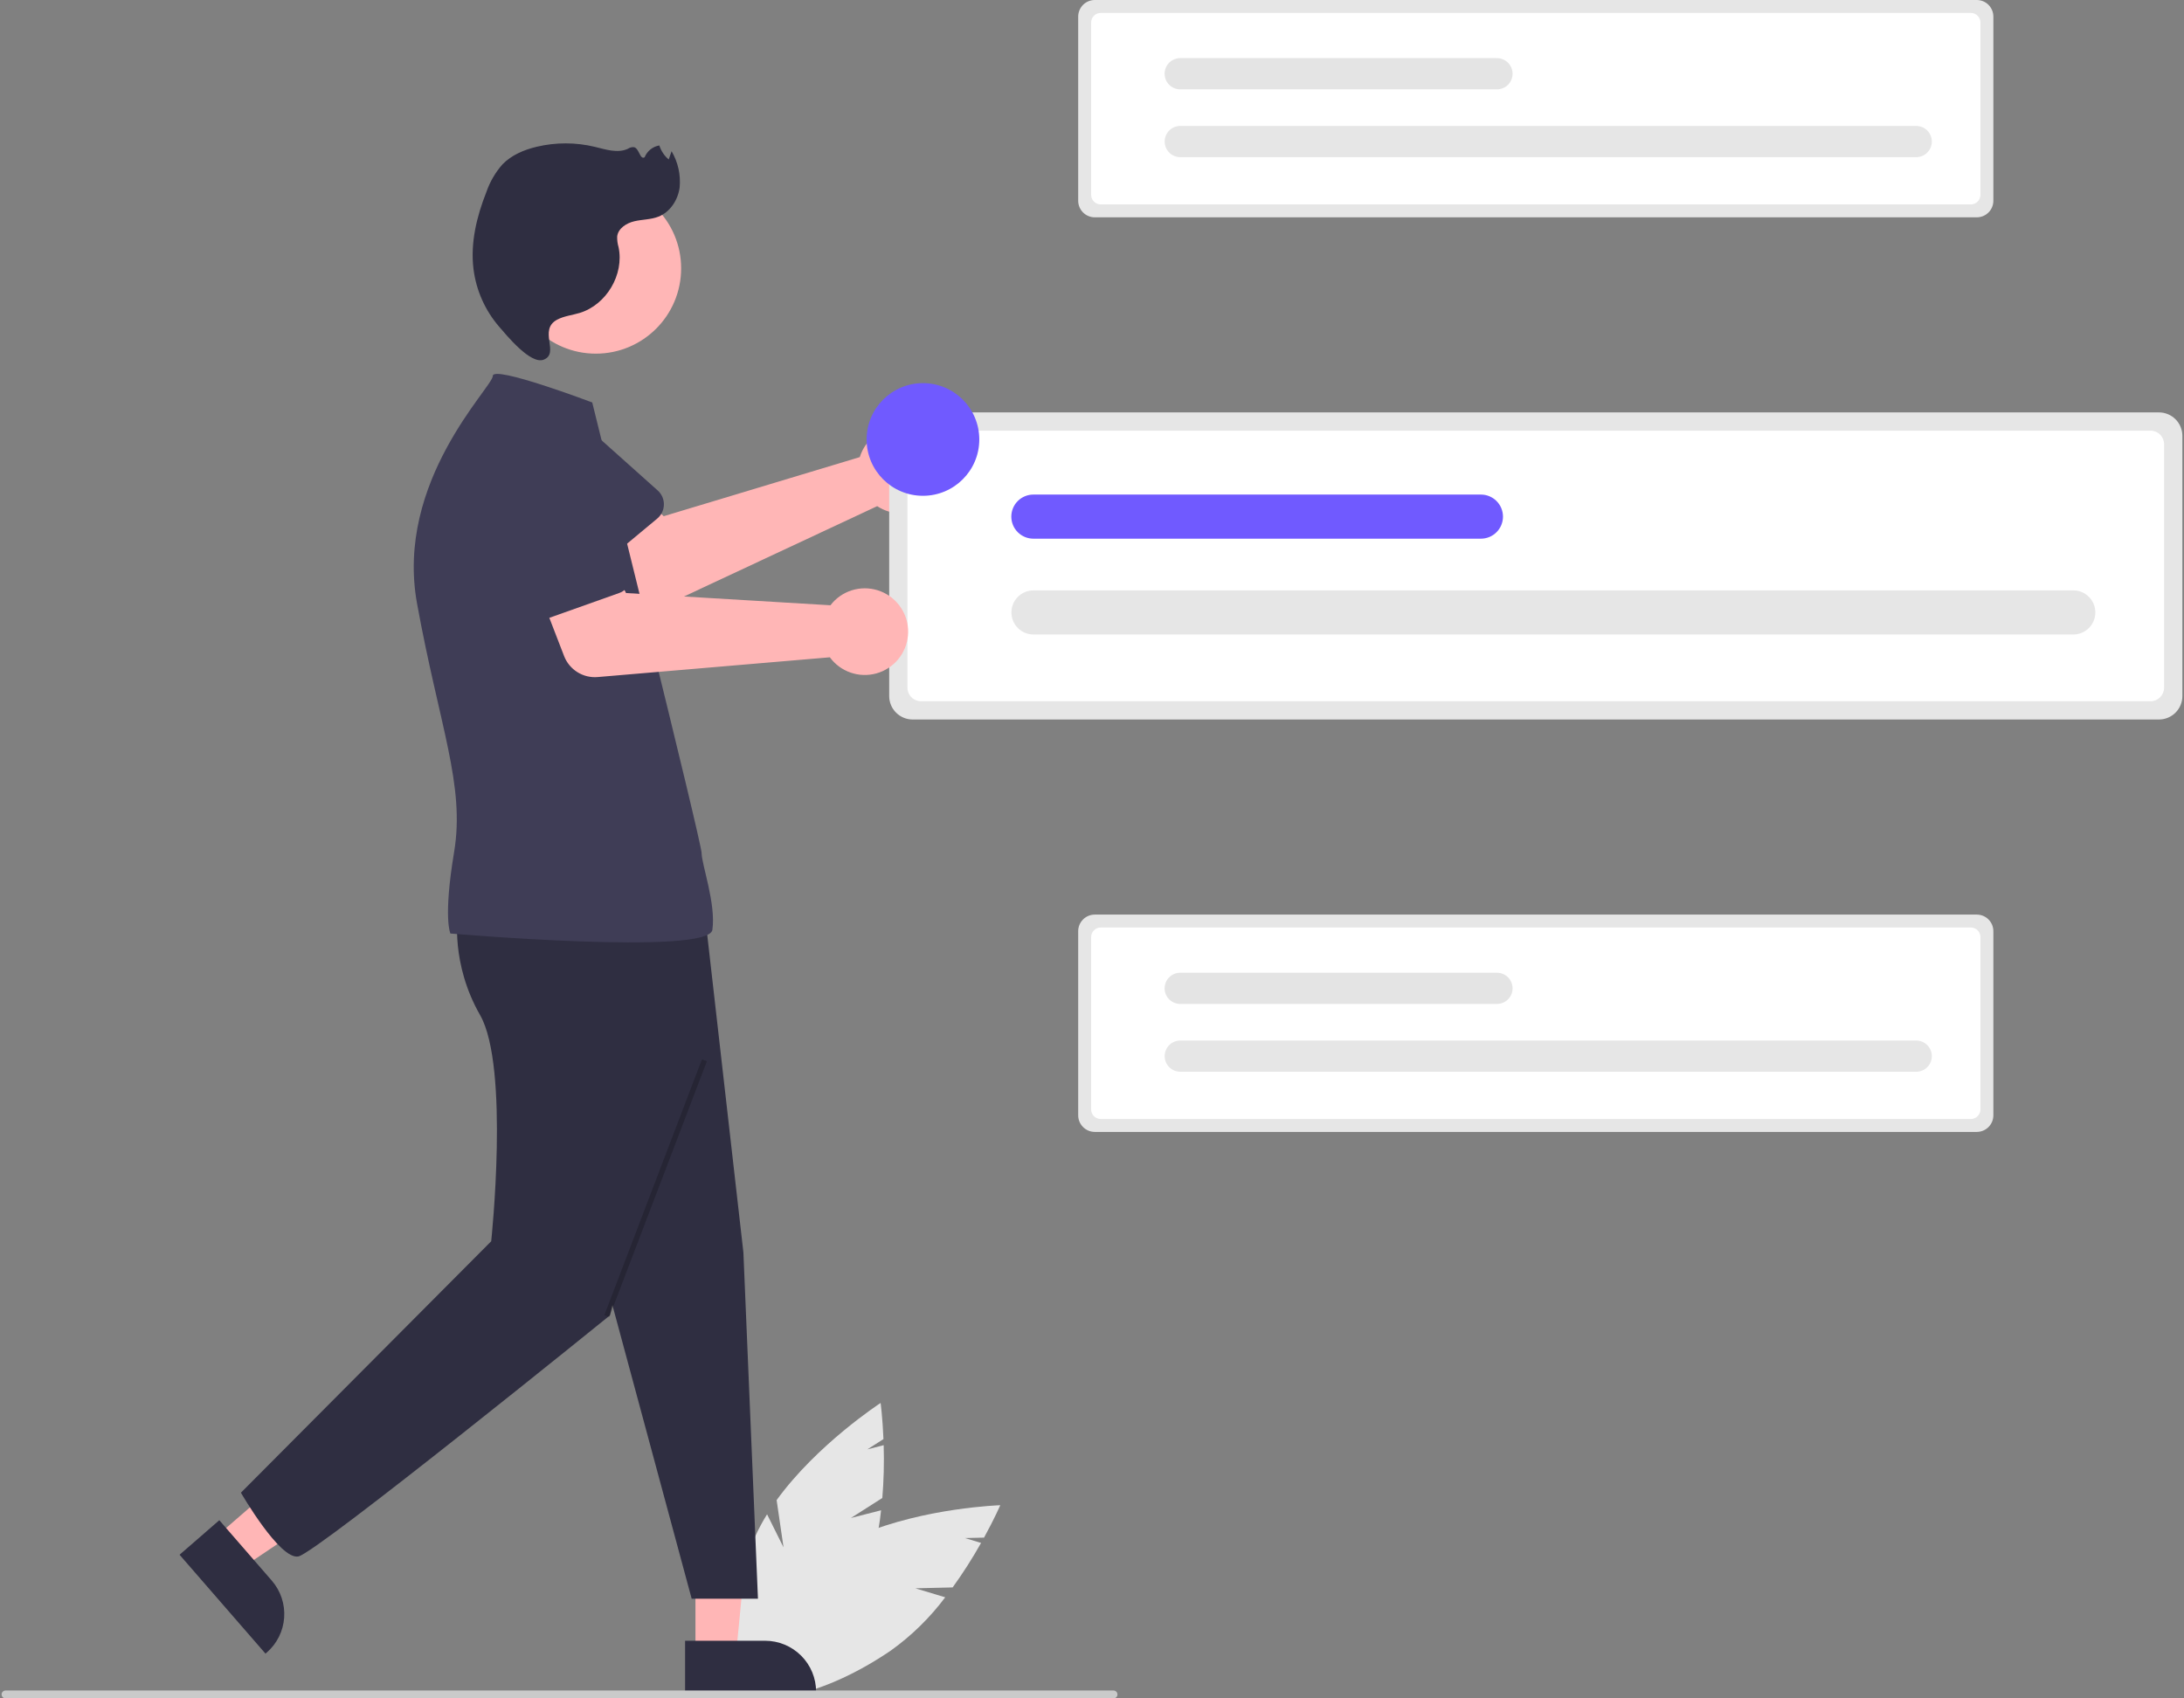 <svg width="180" height="140" viewBox="0 0 180 140" fill="none" xmlns="http://www.w3.org/2000/svg">
<rect x="0" y="0" width="180" height="140" fill="#808080" stroke="none"/>
<g clip-path="url(#clip0_776_4308)">
<path d="M71.069 37.156C70.986 37.325 70.917 37.5 70.862 37.68L54.702 42.551L51.71 39.747L46.889 43.71L51.703 49.188C52.092 49.63 52.614 49.935 53.191 50.056C53.768 50.176 54.368 50.106 54.902 49.857L72.296 41.723C72.901 42.123 73.613 42.33 74.338 42.316C75.064 42.302 75.768 42.067 76.356 41.644C76.945 41.219 77.391 40.626 77.634 39.943C77.878 39.26 77.907 38.518 77.719 37.818C77.531 37.117 77.134 36.49 76.581 36.021C76.028 35.551 75.345 35.261 74.623 35.19C73.901 35.118 73.174 35.267 72.539 35.618C71.905 35.97 71.392 36.506 71.069 37.156Z" fill="#FFB6B6"/>
<path d="M54.166 42.748L48.22 47.696C48.051 47.837 47.853 47.94 47.641 47.997C47.429 48.055 47.206 48.066 46.989 48.03C46.772 47.994 46.565 47.911 46.383 47.788C46.201 47.665 46.047 47.504 45.932 47.316L41.922 40.729C41.207 39.86 40.866 38.742 40.974 37.622C41.081 36.501 41.629 35.469 42.496 34.752C43.364 34.034 44.48 33.69 45.601 33.794C46.722 33.898 47.756 34.442 48.476 35.307L54.207 40.43C54.371 40.576 54.501 40.757 54.589 40.958C54.678 41.16 54.721 41.378 54.717 41.599C54.713 41.819 54.662 42.035 54.567 42.234C54.471 42.432 54.335 42.608 54.166 42.748Z" fill="#3F3D56"/>
<path d="M70.131 125.129L72.719 123.48C72.838 122.033 72.875 120.58 72.83 119.128L71.488 119.471L72.812 118.627C72.739 116.833 72.577 115.649 72.577 115.649C72.577 115.649 67.345 119.048 64.008 123.655L64.577 127.551L63.22 124.826C62.873 125.382 62.561 125.959 62.286 126.554C59.537 132.56 59.27 138.327 61.69 139.435C64.11 140.542 68.3 136.571 71.049 130.565C71.879 128.633 72.407 126.586 72.616 124.494L70.131 125.129Z" fill="#E6E6E6"/>
<path d="M75.446 130.926L78.514 130.853C79.364 129.675 80.146 128.451 80.858 127.185L79.532 126.785L81.102 126.747C81.967 125.173 82.44 124.076 82.44 124.076C82.44 124.076 76.204 124.281 70.967 126.5L69.44 130.129L69.687 127.095C69.102 127.391 68.537 127.724 67.995 128.091C62.536 131.812 59.327 136.611 60.825 138.81C62.324 141.009 67.964 139.775 73.423 136.055C75.131 134.83 76.642 133.35 77.902 131.667L75.446 130.926Z" fill="#E6E6E6"/>
<path d="M57.318 136.342L60.667 136.342L61.923 123.316L57.317 123.425L57.318 136.342Z" fill="#FFB6B6"/>
<path d="M56.463 135.249L63.058 135.249C64.173 135.249 65.242 135.692 66.03 136.48C66.818 137.268 67.261 138.337 67.261 139.452V139.588L56.463 139.589L56.463 135.249Z" fill="#2F2E41"/>
<path d="M17.81 126.675L20.006 129.203L30.802 121.934L27.56 118.203L17.81 126.675Z" fill="#FFB6B6"/>
<path d="M18.075 125.313L22.4 130.292C23.131 131.133 23.498 132.231 23.42 133.343C23.342 134.455 22.826 135.49 21.984 136.221L21.881 136.311L14.799 128.16L18.075 125.313Z" fill="#2F2E41"/>
<path d="M0.458 140H91.772C91.858 140 91.941 139.966 92.002 139.905C92.063 139.844 92.097 139.761 92.097 139.675C92.097 139.589 92.063 139.506 92.002 139.445C91.941 139.384 91.858 139.35 91.772 139.35H0.458C0.415 139.349 0.373 139.358 0.333 139.374C0.294 139.39 0.258 139.414 0.227 139.445C0.197 139.475 0.173 139.511 0.157 139.55C0.14 139.59 0.132 139.632 0.132 139.675C0.132 139.718 0.14 139.76 0.157 139.8C0.173 139.839 0.197 139.875 0.227 139.905C0.258 139.935 0.294 139.959 0.333 139.976C0.373 139.992 0.415 140 0.458 140Z" fill="#CACACA"/>
<path d="M49.96 105.681L57.006 131.785H62.469L61.269 103.236L58.102 75.422L46.598 74.811L49.96 105.681Z" fill="#2F2E41"/>
<path d="M37.734 75.422C37.734 75.422 37.122 79.395 39.568 83.674C42.013 87.954 40.484 102.319 40.484 102.319L19.856 123.044C19.856 123.044 23.062 128.605 24.59 128.3C26.119 127.994 50.265 108.432 50.265 108.432L58.102 76.644L37.734 75.422Z" fill="#2F2E41"/>
<path d="M49.108 29.152C52.991 29.152 56.138 26.004 56.138 22.122C56.138 18.239 52.991 15.092 49.108 15.092C45.226 15.092 42.078 18.239 42.078 22.122C42.078 26.004 45.226 29.152 49.108 29.152Z" fill="#FFB6B6"/>
<path d="M48.811 33.176C48.811 33.176 40.616 30.074 40.616 30.991C40.616 31.908 32.538 39.661 34.371 49.747C36.205 59.834 38.345 64.724 37.428 70.226C36.511 75.728 37.122 76.95 37.122 76.95C37.122 76.95 58.407 78.784 58.713 76.645C59.019 74.505 57.825 71.242 57.825 70.325C57.825 69.408 49.379 35.536 48.811 33.176Z" fill="#3F3D56"/>
<path d="M45.927 26.346C46.496 26.045 47.157 25.983 47.773 25.796C49.977 25.127 51.453 22.635 50.982 20.381C50.895 20.092 50.856 19.79 50.866 19.488C50.948 18.821 51.632 18.39 52.287 18.237C52.942 18.084 53.639 18.106 54.265 17.86C55.232 17.48 55.874 16.487 56.014 15.457C56.114 14.415 55.882 13.368 55.35 12.466L55.114 13.146C54.753 12.841 54.485 12.44 54.341 11.99C54.072 12.035 53.819 12.149 53.606 12.32C53.394 12.491 53.229 12.713 53.127 12.966C52.747 13.19 52.692 12.27 52.273 12.135C52.088 12.111 51.902 12.158 51.749 12.264C50.904 12.658 49.921 12.321 49.014 12.102C47.444 11.726 45.807 11.724 44.235 12.097C43.191 12.346 42.158 12.779 41.411 13.55C40.827 14.213 40.378 14.985 40.09 15.82C39.289 17.837 38.759 20.018 39.024 22.172C39.244 23.934 39.981 25.592 41.143 26.936C41.748 27.633 43.721 30.064 44.803 29.65C46.163 29.129 44.324 27.193 45.927 26.346Z" fill="#2F2E41"/>
<path opacity="0.2" d="M57.852 87.326L49.809 108.414L50.215 108.569L58.258 87.481L57.852 87.326Z" fill="black"/>
<path d="M75.215 33.995C74.703 33.996 74.213 34.199 73.851 34.561C73.489 34.923 73.286 35.413 73.285 35.925V57.379C73.286 57.891 73.489 58.381 73.851 58.743C74.213 59.105 74.703 59.309 75.215 59.309H177.937C178.448 59.309 178.939 59.105 179.301 58.743C179.663 58.381 179.866 57.891 179.867 57.379V35.925C179.866 35.413 179.663 34.923 179.301 34.561C178.939 34.199 178.448 33.996 177.937 33.995L75.215 33.995Z" fill="#E6E6E6"/>
<path d="M75.908 35.5C75.612 35.5 75.327 35.618 75.117 35.828C74.907 36.038 74.789 36.322 74.789 36.619V56.685C74.789 56.982 74.907 57.266 75.117 57.476C75.327 57.686 75.612 57.804 75.908 57.804H177.242C177.539 57.804 177.823 57.686 178.033 57.476C178.242 57.266 178.36 56.982 178.361 56.685V36.619C178.36 36.322 178.242 36.038 178.033 35.828C177.823 35.618 177.539 35.5 177.242 35.5H75.908Z" fill="white"/>
<path d="M170.88 52.302C171.361 52.301 171.821 52.109 172.161 51.769C172.501 51.429 172.693 50.968 172.693 50.487C172.694 50.006 172.504 49.544 172.165 49.203C171.826 48.861 171.365 48.669 170.884 48.666C170.883 48.666 170.881 48.666 170.88 48.666H85.169C84.688 48.668 84.228 48.86 83.888 49.201C83.549 49.542 83.358 50.003 83.358 50.484C83.358 50.965 83.549 51.426 83.888 51.767C84.228 52.108 84.688 52.3 85.169 52.302H170.88Z" fill="#E6E6E6"/>
<path d="M122.051 44.404C122.29 44.404 122.527 44.357 122.748 44.266C122.969 44.175 123.169 44.041 123.338 43.872C123.507 43.703 123.642 43.503 123.733 43.282C123.825 43.061 123.872 42.825 123.872 42.586C123.872 42.347 123.825 42.11 123.733 41.889C123.642 41.669 123.507 41.468 123.338 41.299C123.169 41.13 122.969 40.997 122.748 40.905C122.527 40.814 122.29 40.767 122.051 40.768H85.17C84.931 40.767 84.694 40.814 84.474 40.905C84.253 40.997 84.052 41.13 83.883 41.299C83.714 41.468 83.58 41.669 83.488 41.889C83.397 42.11 83.35 42.347 83.35 42.586C83.35 42.825 83.397 43.061 83.488 43.282C83.58 43.503 83.714 43.703 83.883 43.872C84.052 44.041 84.253 44.175 84.474 44.266C84.694 44.357 84.931 44.404 85.17 44.404H122.051Z" fill="#705AFF"/>
<path d="M90.228 75.391C89.866 75.391 89.519 75.535 89.263 75.791C89.007 76.047 88.863 76.394 88.862 76.756V91.939C88.863 92.301 89.007 92.648 89.263 92.904C89.519 93.16 89.866 93.305 90.228 93.305H162.923C163.285 93.305 163.632 93.16 163.888 92.904C164.144 92.648 164.288 92.301 164.288 91.939V76.756C164.288 76.394 164.144 76.047 163.888 75.791C163.632 75.535 163.285 75.391 162.923 75.391H90.228Z" fill="#E6E6E6"/>
<path d="M90.72 76.456C90.51 76.456 90.308 76.54 90.16 76.688C90.011 76.837 89.928 77.038 89.928 77.248V91.448C89.928 91.658 90.011 91.86 90.16 92.008C90.308 92.157 90.51 92.24 90.72 92.24H162.432C162.642 92.24 162.843 92.157 162.992 92.008C163.14 91.86 163.224 91.658 163.224 91.448V77.248C163.224 77.038 163.14 76.837 162.992 76.688C162.843 76.54 162.642 76.456 162.432 76.456H90.72Z" fill="white"/>
<path d="M157.929 88.346C158.27 88.346 158.598 88.211 158.839 87.97C159.08 87.729 159.216 87.402 159.217 87.061C159.217 86.72 159.082 86.392 158.841 86.151C158.601 85.909 158.274 85.773 157.933 85.772C157.931 85.772 157.93 85.772 157.929 85.772H97.273C96.932 85.773 96.605 85.909 96.365 86.15C96.124 86.391 95.988 86.718 95.988 87.059C95.988 87.4 96.124 87.727 96.365 87.968C96.605 88.21 96.932 88.345 97.273 88.346H157.929Z" fill="#E6E6E6"/>
<path d="M123.373 82.756C123.542 82.756 123.71 82.723 123.866 82.659C124.023 82.594 124.165 82.499 124.284 82.38C124.404 82.26 124.499 82.118 124.564 81.962C124.629 81.806 124.662 81.638 124.662 81.469C124.662 81.3 124.629 81.133 124.564 80.977C124.499 80.82 124.404 80.678 124.284 80.559C124.165 80.439 124.023 80.345 123.866 80.28C123.71 80.216 123.542 80.182 123.373 80.183H97.273C97.104 80.182 96.936 80.216 96.78 80.28C96.624 80.345 96.482 80.439 96.362 80.559C96.242 80.678 96.147 80.82 96.082 80.977C96.018 81.133 95.984 81.3 95.984 81.469C95.984 81.638 96.018 81.806 96.082 81.962C96.147 82.118 96.242 82.26 96.362 82.38C96.482 82.499 96.624 82.594 96.78 82.659C96.936 82.723 97.104 82.756 97.273 82.756H123.373Z" fill="#E4E4E4"/>
<path d="M90.228 0C89.866 0 89.519 0.144 89.263 0.4C89.007 0.657 88.863 1.004 88.862 1.366V16.549C88.863 16.911 89.007 17.258 89.263 17.514C89.519 17.77 89.866 17.914 90.228 17.914H162.923C163.285 17.914 163.632 17.77 163.888 17.514C164.144 17.258 164.288 16.911 164.288 16.549V1.366C164.288 1.004 164.144 0.657 163.888 0.4C163.632 0.144 163.285 0 162.923 0H90.228Z" fill="#E6E6E6"/>
<path d="M90.72 1.065C90.51 1.066 90.308 1.149 90.16 1.298C90.011 1.446 89.928 1.647 89.928 1.857V16.058C89.928 16.268 90.011 16.469 90.16 16.618C90.308 16.766 90.51 16.849 90.72 16.85H162.432C162.642 16.849 162.843 16.766 162.992 16.617C163.14 16.469 163.224 16.268 163.224 16.058V1.857C163.224 1.647 163.14 1.446 162.992 1.298C162.843 1.149 162.642 1.066 162.432 1.065H90.72Z" fill="white"/>
<path d="M157.929 12.955C158.27 12.955 158.598 12.82 158.839 12.579C159.08 12.338 159.216 12.011 159.217 11.67C159.217 11.329 159.082 11.002 158.841 10.76C158.601 10.519 158.274 10.383 157.933 10.382C157.931 10.382 157.93 10.382 157.929 10.382H97.273C96.932 10.382 96.605 10.518 96.365 10.759C96.124 11.001 95.988 11.328 95.988 11.668C95.988 12.009 96.124 12.336 96.365 12.578C96.605 12.819 96.932 12.955 97.273 12.955H157.929Z" fill="#E6E6E6"/>
<path d="M123.373 7.365C123.542 7.366 123.71 7.332 123.866 7.268C124.023 7.203 124.165 7.109 124.284 6.989C124.404 6.87 124.499 6.728 124.564 6.571C124.629 6.415 124.662 6.248 124.662 6.079C124.662 5.91 124.629 5.742 124.564 5.586C124.499 5.43 124.404 5.288 124.284 5.168C124.165 5.049 124.023 4.954 123.866 4.889C123.71 4.825 123.542 4.792 123.373 4.792H97.273C97.104 4.792 96.936 4.825 96.78 4.889C96.624 4.954 96.482 5.049 96.362 5.168C96.242 5.288 96.147 5.43 96.082 5.586C96.018 5.742 95.984 5.91 95.984 6.079C95.984 6.248 96.018 6.415 96.082 6.571C96.147 6.728 96.242 6.87 96.362 6.989C96.482 7.109 96.624 7.203 96.78 7.268C96.936 7.332 97.104 7.366 97.273 7.365H123.373Z" fill="#E4E4E4"/>
<path d="M68.82 49.472C68.684 49.602 68.558 49.743 68.445 49.893L51.596 48.885L49.756 45.221L43.863 47.275L46.491 54.078C46.703 54.628 47.088 55.094 47.587 55.406C48.087 55.719 48.675 55.861 49.261 55.81L68.394 54.182C68.824 54.767 69.421 55.207 70.107 55.444C70.792 55.681 71.534 55.704 72.233 55.509C72.931 55.315 73.555 54.912 74.019 54.354C74.483 53.797 74.767 53.111 74.832 52.389C74.898 51.666 74.741 50.941 74.384 50.309C74.027 49.678 73.487 49.17 72.834 48.853C72.181 48.537 71.447 48.426 70.73 48.537C70.013 48.647 69.347 48.973 68.82 49.472Z" fill="#FFB6B6"/>
<path d="M51.024 48.885L43.736 51.476C43.529 51.55 43.308 51.578 43.089 51.559C42.87 51.539 42.657 51.473 42.466 51.364C42.275 51.255 42.109 51.107 41.98 50.928C41.852 50.749 41.763 50.545 41.721 50.329L40.23 42.763C39.86 41.7 39.926 40.534 40.414 39.52C40.902 38.505 41.772 37.726 42.833 37.352C43.895 36.978 45.062 37.04 46.078 37.525C47.094 38.009 47.876 38.877 48.254 39.937L51.864 46.723C51.967 46.918 52.027 47.132 52.04 47.352C52.053 47.571 52.019 47.791 51.939 47.996C51.859 48.202 51.736 48.387 51.578 48.541C51.421 48.694 51.232 48.812 51.024 48.885Z" fill="#3F3D56"/>
<path d="M76.067 40.869C78.632 40.869 80.711 38.79 80.711 36.226C80.711 33.661 78.632 31.582 76.067 31.582C73.503 31.582 71.424 33.661 71.424 36.226C71.424 38.79 73.503 40.869 76.067 40.869Z" fill="#705AFF"/>
</g>
<defs>
<clipPath id="clip0_776_4308">
<rect width="179.733" height="140" fill="white" transform="translate(0.133)"/>
</clipPath>
</defs>
</svg>
